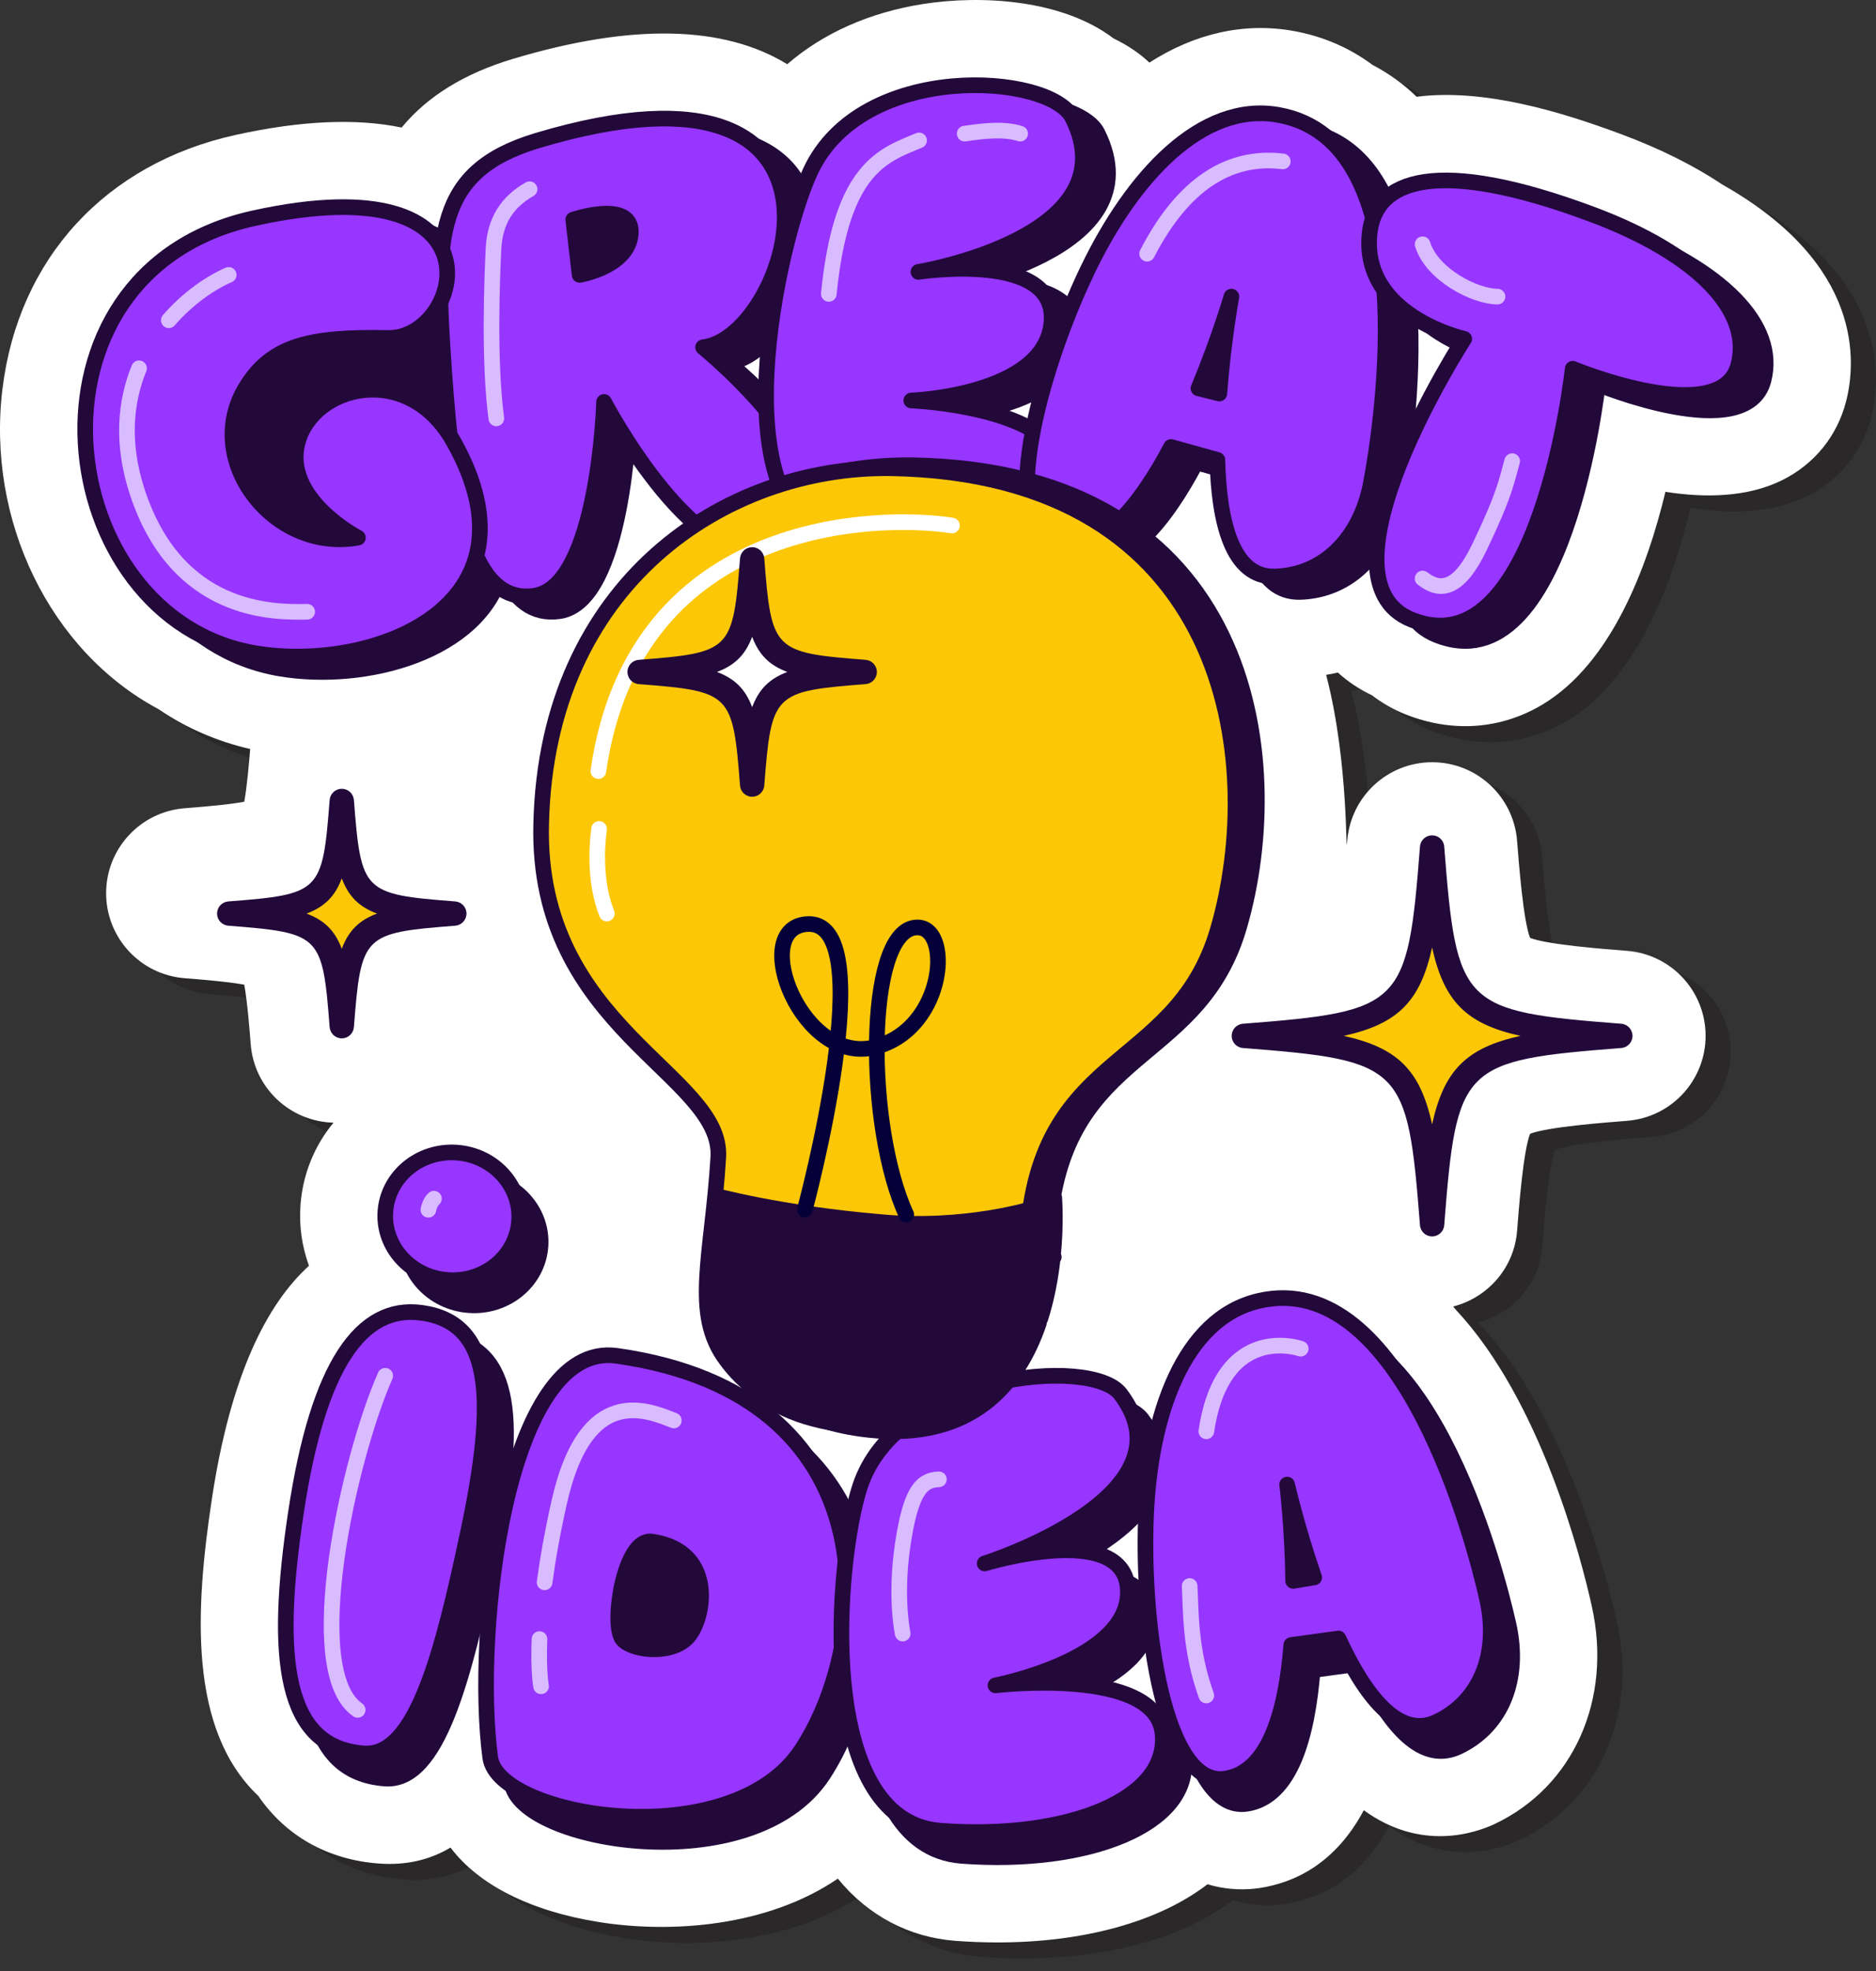 <svg width="120" height="126" viewBox="0 0 120 126" fill="none" xmlns="http://www.w3.org/2000/svg">
<rect x="0" y="0" width="120" height="126" fill="#333333" stroke="none"/>
<g clip-path="url(#clip0_5_11017)">
<path opacity="0.5" d="M111.788 12.825C109.972 11.612 107.813 10.535 105.366 9.621C101.508 8.18 96.548 6.658 92.223 7.206C91.378 6.389 90.433 5.707 89.406 5.173C87.918 4.067 86.221 3.338 84.354 3.002C81.189 2.432 78.042 3.157 75.133 5.021C74.493 4.423 73.725 3.906 72.834 3.475C69.549 0.981 64.373 0.693 60.644 1.278C57.215 1.816 54.236 3.158 51.963 5.127C47.897 2.631 42.012 2.513 34.438 4.779C31.327 5.709 28.956 7.164 27.299 9.175C24.394 8.569 20.845 8.728 16.669 9.649C8.371 11.481 2.801 17.533 1.77 25.84C0.722 34.291 4.811 42.657 11.747 46.355C13.545 47.581 15.517 48.42 17.61 48.903C17.535 49.841 17.401 51.355 17.23 52.275C16.149 52.476 14.244 52.624 13.423 52.689C10.585 52.91 8.396 55.276 8.396 58.122C8.396 60.968 10.585 63.335 13.423 63.555C14.244 63.62 16.149 63.768 17.23 63.969C17.431 65.049 17.58 66.956 17.644 67.777C17.861 70.567 20.157 72.718 22.938 72.79C21.71 74.28 20.973 76.097 20.828 78.056C20.828 78.057 20.828 78.057 20.828 78.058C20.729 79.404 20.928 80.718 21.372 81.939C18.698 84.366 16.367 88.875 15.161 96.839C14.09 103.904 13.649 111.588 18.126 115.824C19.879 118.389 22.58 119.914 25.851 120.151C26.082 120.168 26.307 120.176 26.529 120.176C28.023 120.176 29.307 119.795 30.424 119.13C32.219 121.505 35.525 123.197 39.943 123.896C44.608 124.634 50.722 124.168 55.199 121.117C57.13 123.476 59.755 124.872 62.735 125.094C63.645 125.161 64.537 125.195 65.413 125.195C70.942 125.195 75.737 123.869 78.846 121.475C80.212 121.89 81.425 121.827 82.147 121.722C84.415 121.385 87.024 120.157 88.844 116.743C92.508 119.413 96.008 118.188 97.199 117.63C102.253 115.254 104.756 109.655 103.429 103.701C102.761 100.697 100.179 90.562 94.734 84.752C94.676 84.677 94.618 84.615 94.56 84.542C96.771 83.977 98.465 82.076 98.649 79.704C98.771 78.145 99.046 74.62 99.478 73.5C100.597 73.068 104.122 72.794 105.681 72.672C108.518 72.452 110.708 70.085 110.708 67.239C110.708 64.393 108.518 62.026 105.681 61.806C104.122 61.684 100.599 61.41 99.478 60.978C99.046 59.857 98.771 56.333 98.649 54.775C98.429 51.937 96.061 49.748 93.216 49.748C90.37 49.748 88.004 51.938 87.783 54.775C87.661 56.334 87.931 49.851 86.436 44.163C86.688 44.122 86.938 44.073 87.185 44.015C87.818 44.592 88.546 45.079 89.361 45.466C90.009 45.965 90.727 46.373 91.51 46.686C94.507 47.88 97.624 47.654 100.29 46.05C104.657 43.42 106.955 37.38 108.138 32.462C110.647 32.855 113.374 32.827 115.612 31.713C117.669 30.688 119.119 28.905 119.692 26.691C120.334 24.215 120.834 17.937 111.788 12.825Z" fill="#231F20"/>
<path d="M110.18 11.804C108.365 10.591 106.205 9.514 103.759 8.6C99.901 7.159 94.94 5.637 90.616 6.185C89.77 5.368 88.826 4.686 87.798 4.152C86.311 3.046 84.614 2.317 82.746 1.981C79.582 1.411 76.434 2.136 73.525 4C72.885 3.402 72.117 2.885 71.226 2.454C67.942 -0.04 62.766 -0.328 59.037 0.257C55.608 0.795 52.629 2.137 50.356 4.106C46.289 1.61 40.405 1.492 32.83 3.758C29.719 4.688 27.349 6.143 25.691 8.154C22.787 7.549 19.238 7.707 15.062 8.628C6.764 10.46 1.194 16.512 0.163 24.819C-0.885 33.27 3.204 41.636 10.14 45.334C11.938 46.56 13.91 47.399 16.002 47.882C15.927 48.82 15.794 50.334 15.623 51.254C14.542 51.455 12.636 51.603 11.815 51.668C8.978 51.889 6.788 54.255 6.788 57.101C6.788 59.947 8.978 62.314 11.815 62.534C12.636 62.599 14.542 62.747 15.623 62.948C15.824 64.028 15.973 65.934 16.037 66.756C16.253 69.546 18.549 71.697 21.331 71.769C20.103 73.259 19.366 75.076 19.221 77.035C19.221 77.036 19.221 77.036 19.221 77.037C19.122 78.383 19.321 79.697 19.764 80.918C17.09 83.345 14.76 87.854 13.553 95.818C12.483 102.883 12.042 110.567 16.519 114.803C18.272 117.368 20.973 118.893 24.243 119.13C24.475 119.147 24.7 119.155 24.922 119.155C26.416 119.155 27.699 118.774 28.816 118.109C30.612 120.484 33.917 122.176 38.335 122.875C43 123.613 49.115 123.147 53.592 120.096C55.523 122.455 58.147 123.851 61.128 124.073C62.037 124.14 62.93 124.174 63.806 124.174C69.335 124.174 74.129 122.848 77.239 120.454C78.604 120.869 79.818 120.806 80.54 120.701C82.807 120.364 85.417 119.136 87.237 115.722C90.9 118.392 94.401 117.168 95.591 116.609C100.646 114.233 103.149 108.634 101.821 102.68C101.154 99.676 98.572 89.541 93.126 83.731C93.069 83.656 93.011 83.594 92.953 83.521C95.164 82.956 96.858 81.055 97.042 78.683C97.164 77.124 97.439 73.599 97.871 72.479C98.99 72.047 102.515 71.773 104.073 71.651C106.911 71.431 109.101 69.064 109.101 66.218C109.101 63.372 106.911 61.005 104.073 60.785C102.515 60.663 98.991 60.389 97.871 59.957C97.439 58.836 97.164 55.312 97.042 53.754C96.822 50.916 94.454 48.727 91.609 48.727C88.762 48.727 86.396 50.917 86.176 53.754C86.054 55.313 86.323 48.83 84.828 43.142C85.081 43.101 85.33 43.052 85.578 42.994C86.21 43.571 86.939 44.058 87.754 44.445C88.402 44.944 89.12 45.352 89.903 45.665C92.9 46.859 96.017 46.633 98.683 45.029C103.05 42.399 105.348 36.359 106.531 31.441C109.04 31.834 111.766 31.806 114.005 30.692C116.062 29.667 117.511 27.884 118.084 25.67C118.726 23.194 119.226 16.916 110.18 11.804Z" fill="white"/>
<path d="M28.318 85.529C32.879 86.144 33.141 90.945 31.299 99.593C29.668 107.247 27.998 113.942 24.636 113.697C19.522 113.325 18.887 107.612 20.306 98.244C21.725 88.876 24.466 85.009 28.318 85.529Z" fill="#22093A" stroke="#22093A" stroke-miterlimit="10" stroke-linecap="round" stroke-linejoin="round"/>
<path d="M34.571 79.677C34.737 77.429 32.957 75.464 30.595 75.29C28.233 75.116 26.184 76.798 26.019 79.047C25.853 81.296 27.633 83.26 29.995 83.434C32.356 83.608 34.405 81.926 34.571 79.677Z" fill="#22093A" stroke="#22093A" stroke-miterlimit="10" stroke-linecap="round" stroke-linejoin="round"/>
<path d="M40.819 88.281C33.74 87.28 31.644 105.938 32.728 113.97C33.244 117.797 48.151 120.297 52.647 113.457C57.258 106.444 58.353 90.761 40.819 88.281Z" fill="#22093A" stroke="#22093A" stroke-miterlimit="10" stroke-linecap="round" stroke-linejoin="round"/>
<path d="M43.054 100.153C41.362 99.914 40.487 105.081 41.12 106.291C41.542 107.096 44.196 107.458 45.316 106.313C46.435 105.168 47.243 100.746 43.054 100.153Z" fill="#22093A" stroke="#22093A" stroke-miterlimit="10" stroke-linecap="round" stroke-linejoin="round"/>
<path d="M73.033 90.714C71.179 88.277 58.748 89.431 56.377 96.638C54.831 101.341 53.424 118.038 61.53 118.64C69.635 119.243 76.213 116.626 75.724 112.378C75.234 108.13 65.045 109.347 65.045 109.347C65.045 109.347 73.715 107.686 73.512 103.245C73.31 98.804 64.353 101.554 64.353 101.554C64.353 101.554 78.009 97.253 73.033 90.714Z" fill="#22093A" stroke="#22093A" stroke-miterlimit="10" stroke-linecap="round" stroke-linejoin="round"/>
<path d="M81.876 84.771C77.073 85.895 74.93 92.038 74.67 98.584C74.388 105.685 75.873 115.886 79.734 115.312C82.565 114.892 83.635 110.939 83.965 106.765L86.982 106.352C88.632 109.924 90.804 112.838 93.268 111.679C96.097 110.35 97.26 107.283 96.498 103.867C95.675 100.171 91.104 82.611 81.876 84.771ZM84.087 102.669C84.043 99.267 83.7 96.511 83.7 96.511C83.7 96.511 84.331 99.266 85.431 102.446L84.087 102.669Z" fill="#22093A" stroke="#22093A" stroke-miterlimit="10" stroke-linecap="round" stroke-linejoin="round"/>
<path d="M26.951 83.922C31.511 84.537 31.774 89.339 29.932 97.987C28.301 105.64 26.631 112.335 23.269 112.09C18.154 111.718 17.52 106.005 18.939 96.637C20.358 87.269 23.099 83.402 26.951 83.922Z" fill="#9736FF" stroke="#22093A" stroke-miterlimit="10" stroke-linecap="round" stroke-linejoin="round"/>
<path d="M33.204 78.07C33.37 75.822 31.589 73.858 29.228 73.683C26.866 73.51 24.817 75.191 24.652 77.44C24.486 79.689 26.266 81.653 28.628 81.827C30.989 82.001 33.038 80.319 33.204 78.07Z" fill="#9736FF" stroke="#22093A" stroke-miterlimit="10" stroke-linecap="round" stroke-linejoin="round"/>
<path d="M39.451 86.674C32.373 85.673 30.277 104.331 31.36 112.363C31.877 116.19 46.784 118.69 51.28 111.851C55.891 104.837 56.986 89.154 39.451 86.674Z" fill="#9736FF" stroke="#22093A" stroke-miterlimit="10" stroke-linecap="round" stroke-linejoin="round"/>
<path d="M41.686 98.546C39.995 98.307 39.12 103.474 39.753 104.684C40.175 105.489 42.829 105.851 43.949 104.706C45.068 103.561 45.876 99.139 41.686 98.546Z" fill="#22093A" stroke="#22093A" stroke-miterlimit="10" stroke-linecap="round" stroke-linejoin="round"/>
<path d="M71.666 89.107C69.812 86.67 57.38 87.825 55.01 95.031C53.463 99.734 52.057 116.431 60.162 117.034C68.268 117.636 74.846 115.019 74.356 110.771C73.867 106.523 63.678 107.74 63.678 107.74C63.678 107.74 72.347 106.079 72.145 101.638C71.943 97.197 62.986 99.947 62.986 99.947C62.986 99.947 76.641 95.646 71.666 89.107Z" fill="#9736FF" stroke="#22093A" stroke-miterlimit="10" stroke-linecap="round" stroke-linejoin="round"/>
<path d="M80.509 83.164C75.706 84.289 73.563 90.431 73.303 96.977C73.021 104.078 74.505 114.279 78.367 113.705C81.197 113.285 82.268 109.332 82.598 105.159L85.615 104.745C87.265 108.317 89.437 111.231 91.901 110.073C94.729 108.743 95.892 105.676 95.131 102.26C94.308 98.564 89.736 81.004 80.509 83.164ZM82.719 101.062C82.676 97.66 82.333 94.904 82.333 94.904C82.333 94.904 82.964 97.659 84.064 100.839L82.719 101.062Z" fill="#9736FF" stroke="#22093A" stroke-miterlimit="10" stroke-linecap="round" stroke-linejoin="round"/>
<path d="M103.456 14.691C94.518 11.352 90.417 12.202 89.435 14.968C88.53 11.606 86.73 8.932 83.386 8.331C78.484 7.45 74.037 12.286 71.174 18.25C69.705 21.312 68.334 25.169 67.69 28.498C64.838 26.793 59.899 26.586 59.899 26.586C59.899 26.586 68.419 26.274 68.863 21.621C69.307 16.968 60.356 18.366 60.356 18.366C60.356 18.366 74.017 16.122 70.202 8.507C68.78 5.669 56.74 4.84 53.442 11.95C52.196 14.636 50.423 21.51 50.633 27.203C48.737 24.938 46.581 23.184 46.581 23.184C52.145 22.54 58.289 3.3 35.995 9.966C31.804 11.219 30.289 13.374 29.89 16.961C28.897 14.817 25.478 13.251 17.839 14.937C2.132 18.403 4.827 40.543 17.939 42.742C23.37 43.653 30.707 41.69 32.075 36.517C32.918 38.342 34.095 39.323 35.796 39.068C39.901 38.452 40.246 26.68 40.246 26.68C40.246 26.68 46.435 38.487 51.397 35.893C52.175 35.486 52.695 34.996 53.019 34.451C53.615 35.029 54.334 35.457 55.208 35.68C60.551 37.041 65.401 36.645 67.897 34.755C68.195 35.265 68.602 35.636 69.169 35.787C71.962 36.531 74.538 33.295 76.515 29.558L79.477 30.383C79.576 34.356 80.424 37.926 83.172 37.84C86.326 37.74 88.632 35.362 89.295 31.89C89.649 30.031 90.511 24.658 90.151 19.498C91.866 21.879 95.267 22.645 95.267 22.645C95.267 22.645 85.339 37.984 91.916 40.604C100.117 43.87 102.205 24.557 102.205 24.557C102.205 24.557 111.719 28.495 112.806 24.305C113.719 20.785 110.095 17.172 103.456 14.691ZM79.603 26.141L78.268 25.809C79.59 22.638 80.376 19.945 80.376 19.945C80.376 19.945 79.858 22.752 79.603 26.141Z" fill="#22093A" stroke="#22093A" stroke-miterlimit="10" stroke-linecap="round" stroke-linejoin="round"/>
<path d="M34.388 8.982C27.785 10.956 27.814 15.157 28.409 23.701C29.001 32.2 30.085 38.699 34.189 38.084C38.294 37.468 38.639 25.696 38.639 25.696C38.639 25.696 44.828 37.503 49.79 34.909C56.374 31.468 44.974 22.2 44.974 22.2C50.538 21.556 56.682 2.316 34.388 8.982Z" fill="#9736FF" stroke="#22093A" stroke-miterlimit="10" stroke-linecap="round" stroke-linejoin="round"/>
<path d="M36.668 14.04C36.668 14.04 40.463 12.755 40.35 14.901C40.236 17.047 37.077 17.574 37.077 17.574L36.668 14.04Z" fill="#22093A" stroke="#22093A" stroke-miterlimit="10" stroke-linecap="round" stroke-linejoin="round"/>
<path d="M68.595 7.523C67.173 4.685 55.132 3.856 51.834 10.966C49.682 15.605 45.945 32.746 53.601 34.696C61.257 36.646 67.917 34.998 68.058 30.499C68.2 26 58.292 25.602 58.292 25.602C58.292 25.602 66.812 25.29 67.255 20.637C67.699 15.985 58.749 17.382 58.749 17.382C58.749 17.382 72.41 15.138 68.595 7.523Z" fill="#9736FF" stroke="#22093A" stroke-miterlimit="10" stroke-linecap="round" stroke-linejoin="round"/>
<path d="M81.779 7.347C76.876 6.466 72.43 11.302 69.567 17.266C66.462 23.737 63.753 33.788 67.562 34.803C70.355 35.547 72.93 32.311 74.908 28.574L77.87 29.399C77.969 33.372 78.816 36.942 81.564 36.855C84.719 36.756 87.025 34.378 87.688 30.906C88.404 27.15 91.199 9.04 81.779 7.347ZM76.661 24.825C77.983 21.654 78.769 18.961 78.769 18.961C78.769 18.961 78.251 21.768 77.996 25.157L76.661 24.825Z" fill="#9736FF" stroke="#22093A" stroke-miterlimit="10" stroke-linecap="round" stroke-linejoin="round"/>
<path d="M101.849 13.708C91.942 10.007 87.964 11.443 87.606 14.941C87.067 20.198 93.659 21.661 93.659 21.661C93.659 21.661 83.731 37.001 90.309 39.62C98.51 42.886 100.598 23.573 100.598 23.573C100.598 23.573 110.112 27.511 111.198 23.321C112.112 19.801 108.488 16.188 101.849 13.708Z" fill="#9736FF" stroke="#22093A" stroke-miterlimit="10" stroke-linecap="round" stroke-linejoin="round"/>
<path d="M24.822 21.605C29.595 21.698 32.63 10.333 16.232 13.953C0.525 17.419 3.22 39.559 16.331 41.758C23.826 43.015 34.957 38.806 29.015 28.235C26.101 23.05 20.039 24.621 19.05 28.25C18.061 31.879 22.893 34.37 22.893 34.37C17.549 35.338 12.987 29.478 15.652 24.897C17.311 22.046 19.864 21.509 24.822 21.605Z" fill="#9736FF" stroke="#22093A" stroke-miterlimit="10" stroke-linecap="round" stroke-linejoin="round"/>
<path d="M66.55 84.279C66.98 82.928 67.219 81.567 67.344 80.371C67.384 80.361 67.406 80.356 67.406 80.356L67.346 80.352C67.572 78.177 67.434 76.554 67.434 76.554C67.434 76.554 67.4 76.564 67.35 76.579C69.02 66.965 76.804 67.739 79.274 59.214C82.386 48.527 80.133 30.109 58.352 29.742C47.73 29.587 36.344 37.115 35.984 52.451C35.637 65.537 47.662 68.486 47.312 73.805C47.271 74.482 47.218 75.122 47.161 75.74C47.124 75.73 47.102 75.724 47.102 75.724C47.102 75.724 46.001 78.986 46.306 82.546L46.2 82.537C46.2 82.537 46.244 82.551 46.308 82.571C46.424 83.892 46.732 85.253 47.367 86.503L47.016 86.431C47.016 86.431 47.148 86.475 47.392 86.549C48.622 88.937 51.041 90.91 55.556 91.405C62.163 92.129 65.135 88.453 66.454 84.579" fill="#22093A"/>
<path d="M66.55 84.279C66.98 82.928 67.219 81.567 67.344 80.371C67.384 80.361 67.406 80.356 67.406 80.356L67.346 80.352C67.572 78.177 67.434 76.554 67.434 76.554C67.434 76.554 67.4 76.564 67.35 76.579C69.02 66.965 76.804 67.739 79.274 59.214C82.386 48.527 80.133 30.109 58.352 29.742C47.73 29.587 36.344 37.115 35.984 52.451C35.637 65.537 47.662 68.486 47.312 73.805C47.271 74.482 47.218 75.122 47.161 75.74C47.124 75.73 47.102 75.724 47.102 75.724C47.102 75.724 46.001 78.986 46.306 82.546L46.2 82.537C46.2 82.537 46.244 82.551 46.308 82.571C46.424 83.892 46.732 85.253 47.367 86.503L47.016 86.431C47.016 86.431 47.148 86.475 47.392 86.549C48.622 88.937 51.041 90.91 55.556 91.405C62.163 92.129 65.135 88.453 66.454 84.579" stroke="#22093A" stroke-miterlimit="10" stroke-linecap="round" stroke-linejoin="round"/>
<path d="M56.985 29.934C46.363 29.78 34.977 37.308 34.617 52.644C34.27 65.73 46.294 68.678 45.945 73.998C45.562 80.324 44.229 83.983 46.467 86.947C48.09 89.144 50.915 91.006 56.541 90.691C61.306 90.436 65.573 88.341 65.663 80.43C65.83 66.858 75.159 68.89 77.907 59.406C81.019 48.72 78.766 30.302 56.985 29.934Z" fill="#FCC707" stroke="#22093A" stroke-miterlimit="10" stroke-linecap="round" stroke-linejoin="round"/>
<path d="M66.067 76.747C66.067 76.747 61.721 78.135 56.341 77.623C49.879 77.07 45.734 75.917 45.734 75.917C45.734 75.917 40.914 90.144 54.189 91.598C67.464 93.052 66.067 76.747 66.067 76.747Z" fill="#22093A"/>
<path d="M51.482 77.323C51.482 77.323 56.568 58.544 51.539 59.08C47.926 59.461 51.323 68.142 55.959 66.942C60.594 65.741 60.95 58.946 58.505 59.3C55.351 59.731 55.395 72.083 57.97 77.646" stroke="#050038" stroke-miterlimit="10" stroke-linecap="round" stroke-linejoin="round"/>
<path d="M8.894 23.545C8.018 25.687 7.762 28.333 8.775 31.432C11.314 39.198 17.483 39.155 19.648 39.108" stroke="#D9BBFF" stroke-miterlimit="10" stroke-linecap="round" stroke-linejoin="round"/>
<path d="M14.63 17.574C13.457 18.084 12.021 19.063 10.797 20.475" stroke="#D9BBFF" stroke-miterlimit="10" stroke-linecap="round" stroke-linejoin="round"/>
<path d="M33.876 12.096C32.458 12.898 31.661 14.106 31.57 15.87C31.484 17.554 31.25 23.043 31.748 26.747" stroke="#D9BBFF" stroke-miterlimit="10" stroke-linecap="round" stroke-linejoin="round"/>
<path d="M58.789 8.976C56.504 9.927 53.814 10.707 53.016 18.788" stroke="#D9BBFF" stroke-miterlimit="10" stroke-linecap="round" stroke-linejoin="round"/>
<path d="M61.707 8.542C63.126 8.331 64.289 8.238 65.255 8.542" stroke="#D9BBFF" stroke-miterlimit="10" stroke-linecap="round" stroke-linejoin="round"/>
<path d="M82.055 10.318C79.128 9.963 75.959 11.213 73.375 16.22" stroke="#D9BBFF" stroke-miterlimit="10" stroke-linecap="round" stroke-linejoin="round"/>
<path d="M90.998 15.616C91.606 17.574 94.368 18.961 95.788 18.961" stroke="#D9BBFF" stroke-miterlimit="10" stroke-linecap="round" stroke-linejoin="round"/>
<path d="M90.998 36.983C92.112 37.85 93.302 37.752 94.635 34.98C96.295 31.526 96.373 30.707 96.727 29.481" stroke="#D9BBFF" stroke-miterlimit="10" stroke-linecap="round" stroke-linejoin="round"/>
<path d="M60.893 33.596C56.399 32.886 40.613 32.974 38.275 49.294" stroke="white" stroke-miterlimit="10" stroke-linecap="round" stroke-linejoin="round"/>
<path d="M48.112 40.706L45.861 42.957L48.112 45.208L50.362 42.957L48.112 40.706Z" fill="white"/>
<path d="M48.112 50.934C47.705 50.934 47.368 50.622 47.336 50.216C46.877 44.314 46.755 44.193 40.853 43.733C40.447 43.702 40.135 43.364 40.135 42.957C40.135 42.55 40.447 42.213 40.853 42.181C46.755 41.722 46.877 41.6 47.336 35.699C47.368 35.292 47.705 34.98 48.112 34.98C48.519 34.98 48.856 35.292 48.888 35.699C49.347 41.6 49.469 41.722 55.371 42.181C55.777 42.213 56.089 42.55 56.089 42.957C56.089 43.364 55.777 43.702 55.371 43.733C49.469 44.193 49.347 44.314 48.888 50.216C48.856 50.622 48.519 50.934 48.112 50.934ZM45.861 42.957C47.01 43.387 47.682 44.059 48.112 45.208C48.542 44.059 49.214 43.387 50.362 42.957C49.214 42.528 48.542 41.855 48.112 40.707C47.682 41.855 47.01 42.528 45.861 42.957Z" fill="#22093A"/>
<path d="M38.321 52.992C38.144 54.322 38.07 56.54 38.816 58.402" stroke="white" stroke-miterlimit="10" stroke-linecap="round" stroke-linejoin="round"/>
<path d="M24.641 87.949C22.346 93.136 19.242 106.805 22.878 109.308" stroke="#D9BBFF" stroke-miterlimit="10" stroke-linecap="round" stroke-linejoin="round"/>
<path d="M27.757 76.628C27.491 76.853 27.402 77.336 27.402 77.336" stroke="#D9BBFF" stroke-miterlimit="10" stroke-linecap="round" stroke-linejoin="round"/>
<path d="M34.508 104.781C34.429 106.835 34.609 107.8 34.609 107.8" stroke="#D9BBFF" stroke-miterlimit="10" stroke-linecap="round" stroke-linejoin="round"/>
<path d="M43.102 90.807C41.416 90.15 37.49 88.411 35.776 96.01C35.33 97.986 35.032 99.697 34.836 101.154" stroke="#D9BBFF" stroke-miterlimit="10" stroke-linecap="round" stroke-linejoin="round"/>
<path d="M60.058 94.569C58.925 94.604 58.247 95.357 57.743 98.75C57.24 102.143 57.743 104.429 57.743 104.429" stroke="#D9BBFF" stroke-miterlimit="10" stroke-linecap="round" stroke-linejoin="round"/>
<path d="M83.199 86.217C81.862 85.803 78.054 85.482 77.164 91.497" stroke="#D9BBFF" stroke-miterlimit="10" stroke-linecap="round" stroke-linejoin="round"/>
<path d="M76.096 101.388C76.184 102.922 76.096 105.433 77.163 108.388" stroke="#D9BBFF" stroke-miterlimit="10" stroke-linecap="round" stroke-linejoin="round"/>
<path d="M91.605 60.57L89.874 64.31L85.43 66.221L90.081 68.357L91.605 71.873L93.861 67.653L98.315 66.221L93.391 64.374L91.605 60.57Z" fill="#FCC707"/>
<path d="M91.606 79.041C91.2 79.041 90.861 78.728 90.83 78.323C90.033 68.111 89.715 67.793 79.503 66.996C79.098 66.966 78.785 66.626 78.785 66.221C78.785 65.814 79.098 65.475 79.503 65.445C89.715 64.65 90.033 64.332 90.83 54.119C90.861 53.713 91.2 53.401 91.606 53.401C92.012 53.401 92.351 53.713 92.381 54.119C93.176 64.332 93.494 64.65 103.707 65.445C104.111 65.475 104.424 65.814 104.424 66.221C104.424 66.626 104.111 66.966 103.707 66.996C93.494 67.793 93.176 68.111 92.381 78.323C92.351 78.728 92.012 79.041 91.606 79.041ZM85.953 66.221C89.411 66.985 90.841 68.415 91.606 71.873C92.369 68.415 93.798 66.985 97.256 66.221C93.798 65.457 92.369 64.028 91.606 60.57C90.841 64.028 89.411 65.457 85.953 66.221Z" fill="#22093A"/>
<path d="M21.862 56.151L19.611 58.402L21.862 60.652L24.112 58.402L21.862 56.151Z" fill="#FCC707"/>
<path d="M21.862 66.379C21.455 66.379 21.118 66.067 21.086 65.661C20.627 59.759 20.505 59.638 14.603 59.178C14.197 59.146 13.885 58.809 13.885 58.402C13.885 57.995 14.197 57.658 14.603 57.626C20.505 57.166 20.627 57.045 21.086 51.143C21.118 50.737 21.455 50.425 21.862 50.425C22.269 50.425 22.606 50.737 22.638 51.143C23.098 57.045 23.219 57.166 29.121 57.626C29.527 57.658 29.839 57.995 29.839 58.402C29.839 58.809 29.527 59.146 29.121 59.178C23.219 59.638 23.098 59.759 22.638 65.661C22.606 66.067 22.269 66.379 21.862 66.379ZM19.611 58.402C20.76 58.832 21.432 59.504 21.862 60.653C22.292 59.504 22.964 58.832 24.113 58.402C22.964 57.972 22.292 57.3 21.862 56.151C21.432 57.3 20.76 57.972 19.611 58.402Z" fill="#22093A"/>
</g>
<defs>
<clipPath id="clip0_5_11017">
<rect width="120" height="125.195" fill="white"/>
</clipPath>
</defs>
</svg>
